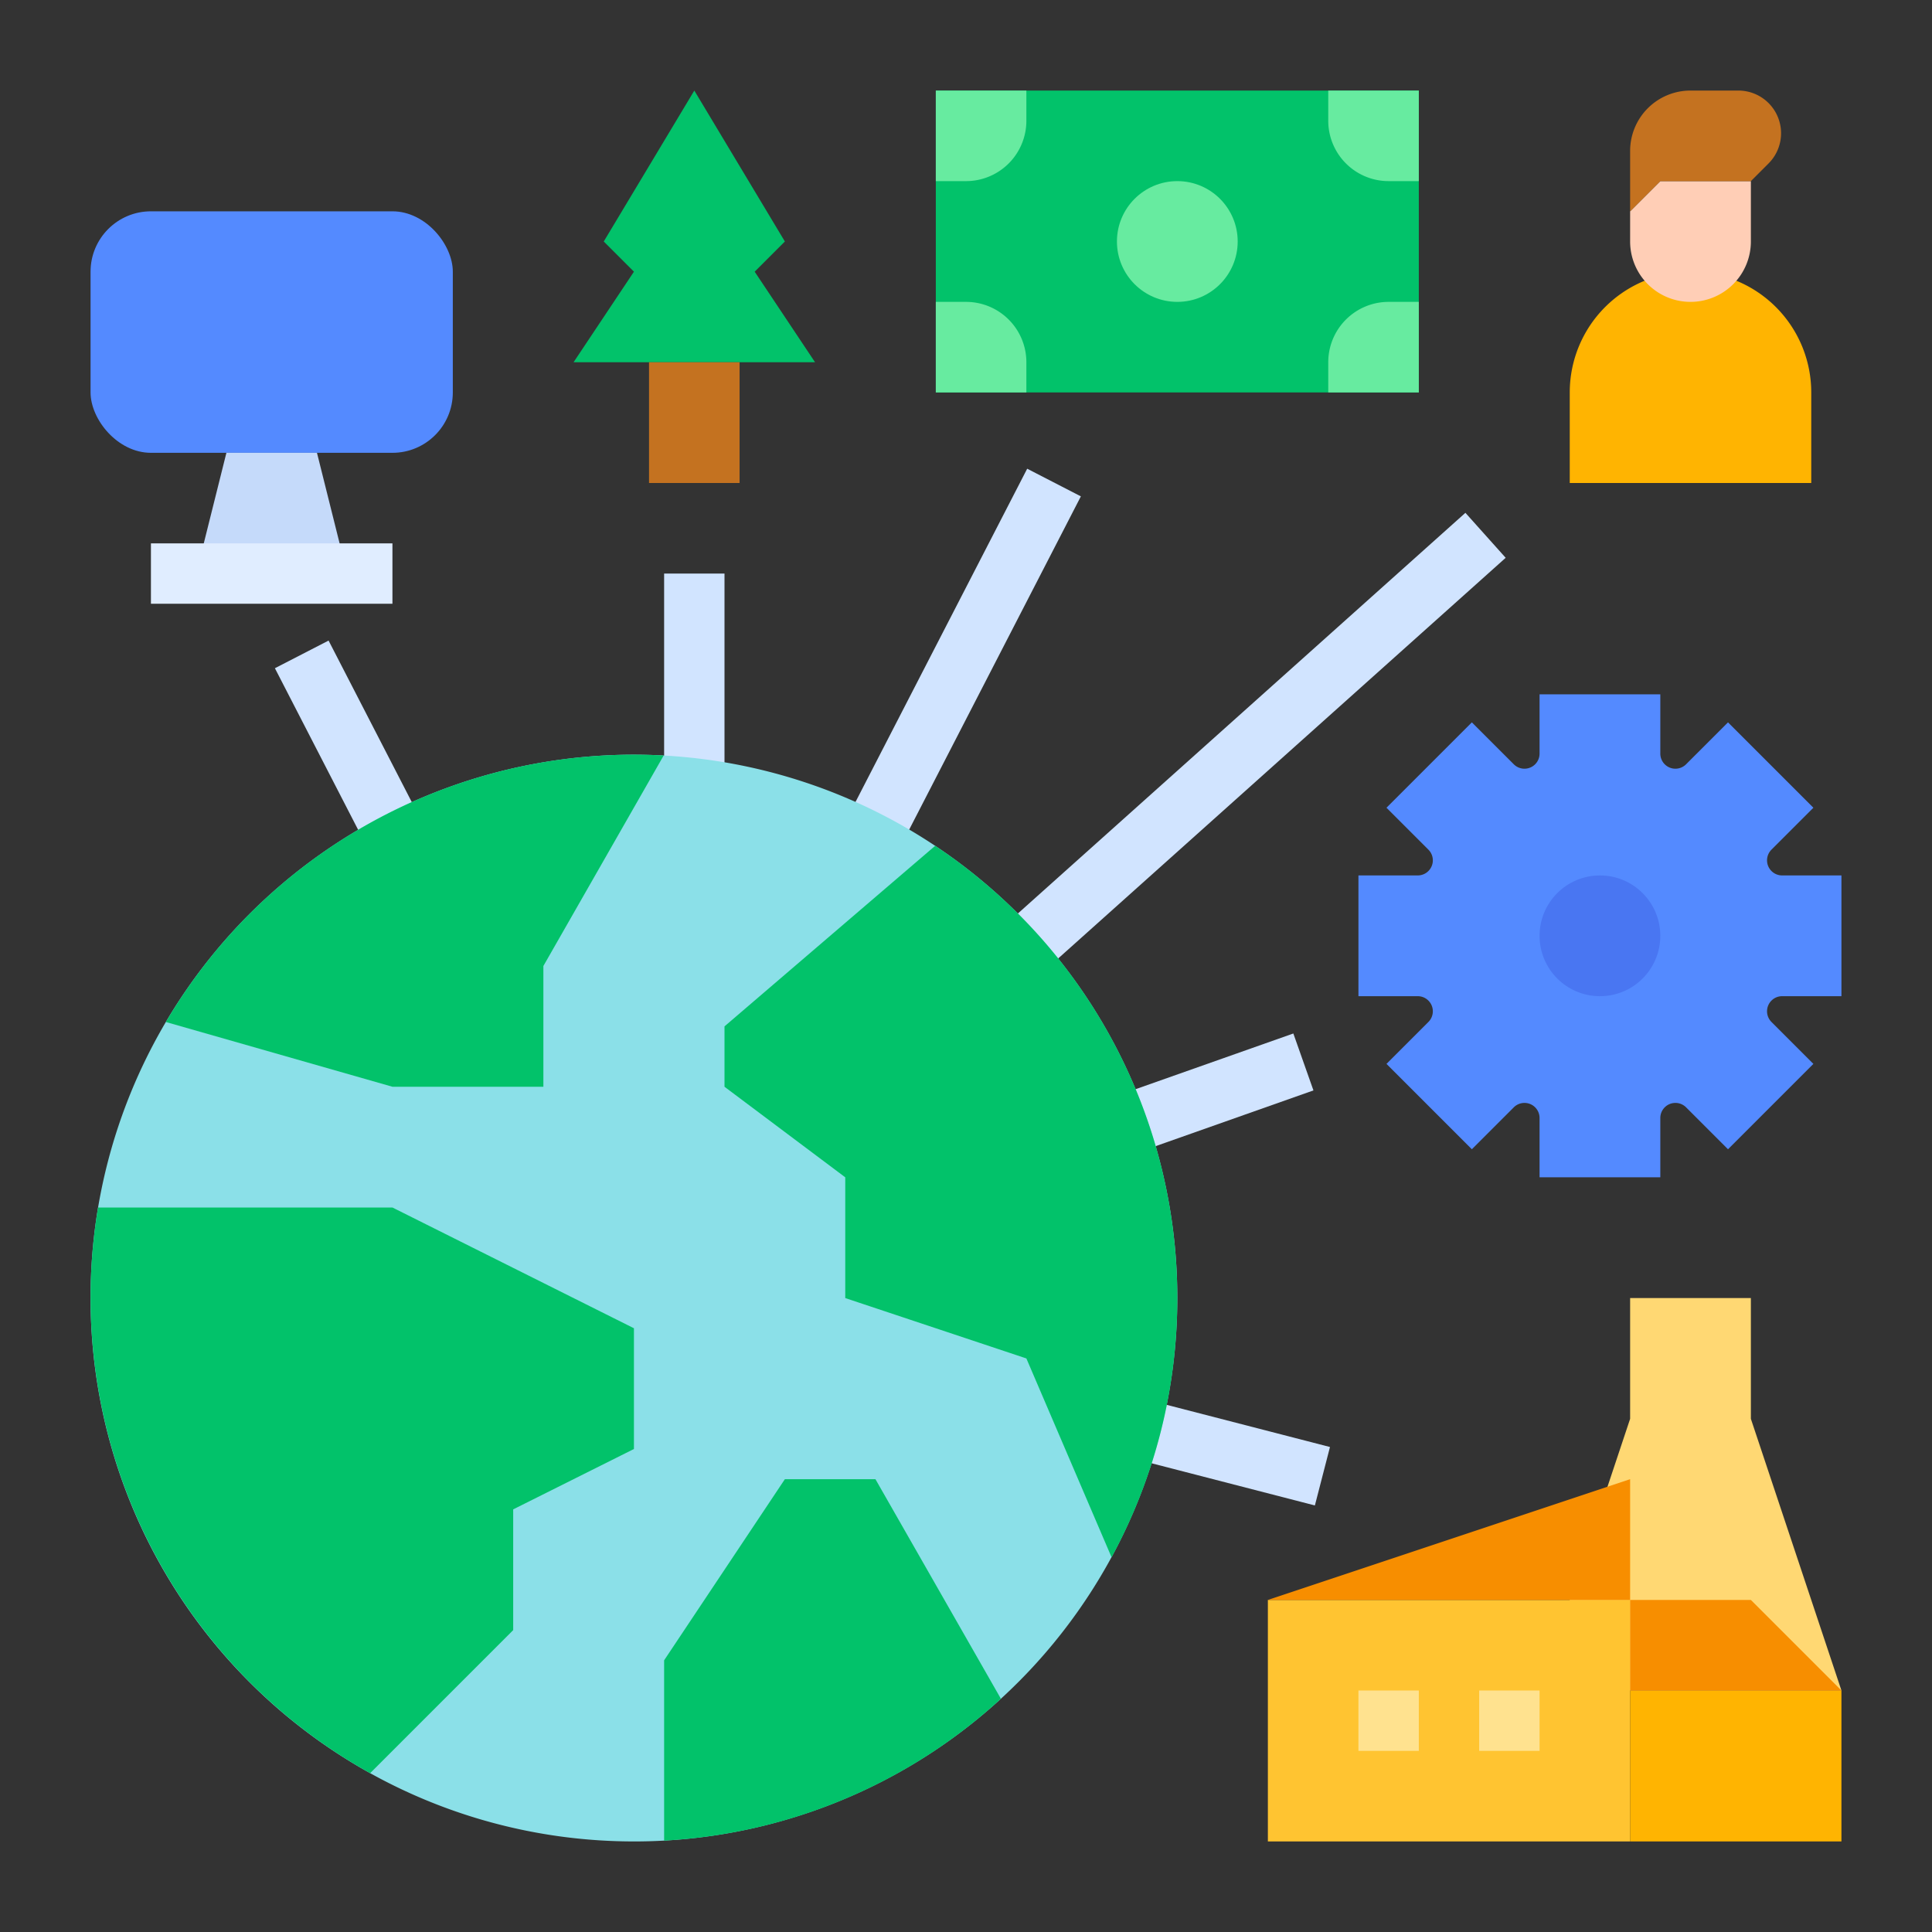 <svg id="flat" height="512" viewBox="0 0 512 512" width="512" xmlns="http://www.w3.org/2000/svg"><rect x="0" y="0" width="512" height="512" fill="#333333" stroke="none"/><path d="m408 448 24-72v-32h32v32l24 72z" fill="#ffd873"/><path d="m440 192v7.716a4 4 0 0 0 6.828 2.828l11.113-11.113 22.627 22.627-11.113 11.113a4 4 0 0 0 2.828 6.828h15.716v32h-15.716a4 4 0 0 0 -2.828 6.828l11.113 11.113-22.627 22.627-11.113-11.113a4 4 0 0 0 -6.828 2.828v15.716h-32v-15.716a4 4 0 0 0 -6.828-2.828l-11.113 11.113-22.627-22.627 11.113-11.113a4 4 0 0 0 -2.828-6.828h-15.716v-32h15.716a4 4 0 0 0 2.828-6.828l-11.113-11.113 22.627-22.627 11.113 11.113a4 4 0 0 0 6.828-2.828v-15.716h32z" fill="#548aff"/><path d="m448 72a32 32 0 0 1 32 32v24a0 0 0 0 1 0 0h-64a0 0 0 0 1 0 0v-24a32 32 0 0 1 32-32z" fill="#ffb401"/><g fill="#d1e4ff"><path d="m176 152h16v66.597h-16z"/><path d="m86.958 169.724h16v65.269h-16z" transform="matrix(.889 -.458 .458 .889 -82.187 66.029)"/><path d="m194.588 171.682h116.299v16h-116.299z" transform="matrix(.458 -.889 .889 .458 -22.795 321.962)"/><path d="m241.258 192.321h174.758v16h-174.758z" transform="matrix(.745 -.667 .667 .745 -49.861 270.107)"/><path d="m282.397 284.082h64.898v16h-64.898z" transform="matrix(.943 -.333 .333 .943 -79.351 121.645)"/><path d="m312.995 352.971h16v61.065h-16z" transform="matrix(.25 -.968 .968 .25 -130.579 598.431)"/></g><path d="m312 344a144.024 144.024 0 0 1 -136 143.78q-3.975.225-8 .22a143.954 143.954 0 0 1 -144-144 144.835 144.835 0 0 1 1.99-24 144.017 144.017 0 0 1 142.01-120q3.96 0 7.88.22a143.981 143.981 0 0 1 136.12 143.78z" fill="#8be0e8"/><path d="m312 344a143.302 143.302 0 0 1 -17.42 68.7l-22.58-52.7-48-16v-32l-32-24v-16l55.83-47.85a143.807 143.807 0 0 1 64.17 119.85z" fill="#02c26a"/><path d="m168 352v32l-32 16v32l-37.91 37.91a144.24 144.24 0 0 1 -72.1-149.91h78.01z" fill="#02c26a"/><path d="m175.88 200.22-31.88 55.78v32h-40l-60.05-17.16a143.903 143.903 0 0 1 124.05-70.84q3.96 0 7.88.22z" fill="#02c26a"/><path d="m265.25 450.19a143.434 143.434 0 0 1 -89.25 37.59v-47.78l32-48h24z" fill="#02c26a"/><path d="m336 424h96v64h-96z" fill="#ffc431"/><path d="m360 448h16v16h-16z" fill="#ffe28f"/><path d="m392 448h16v16h-16z" fill="#ffe28f"/><path d="m336 424 96-32v32z" fill="#f78e00"/><path d="m432 448h56v40h-56z" fill="#ffb401"/><path d="m488 448-24-24h-32v24z" fill="#f78e00"/><circle cx="424" cy="248" fill="#4976f2" r="16"/><path d="m448 80a16 16 0 0 1 -16-16v-8l8-8h24v16a16 16 0 0 1 -16 16z" fill="#ffceb6"/><path d="m464 48 4.686-4.686a11.314 11.314 0 0 0 3.314-8 11.314 11.314 0 0 0 -11.314-11.314h-12.686a16 16 0 0 0 -16 16v16l8-8z" fill="#c47220"/><path d="m248 24h128v80h-128z" fill="#02c26a"/><path d="m248 24h24a0 0 0 0 1 0 0v8a16 16 0 0 1 -16 16h-8a0 0 0 0 1 0 0v-24a0 0 0 0 1 0 0z" fill="#67eba0"/><path d="m248 80h8a16 16 0 0 1 16 16v8a0 0 0 0 1 0 0h-24a0 0 0 0 1 0 0v-24a0 0 0 0 1 0 0z" fill="#67eba0"/><path d="m352 24h8a16 16 0 0 1 16 16v8a0 0 0 0 1 0 0h-24a0 0 0 0 1 0 0v-24a0 0 0 0 1 0 0z" fill="#67eba0" transform="matrix(-1 0 0 -1 728 72)"/><path d="m352 80h24a0 0 0 0 1 0 0v8a16 16 0 0 1 -16 16h-8a0 0 0 0 1 0 0v-24a0 0 0 0 1 0 0z" fill="#67eba0" transform="matrix(-1 0 0 -1 728 184)"/><circle cx="312" cy="64" fill="#67eba0" r="16"/><path d="m160 64 8 8-16 24h64l-16-24 8-8-24-40z" fill="#02c26a"/><path d="m172 96h24v32h-24z" fill="#c47220"/><rect fill="#548aff" height="64" rx="16" width="96" x="24" y="56"/><path d="m92 152-8-32h-24l-8 32z" fill="#c5dafa"/><path d="m40 144h64v16h-64z" fill="#e0edff"/></svg>